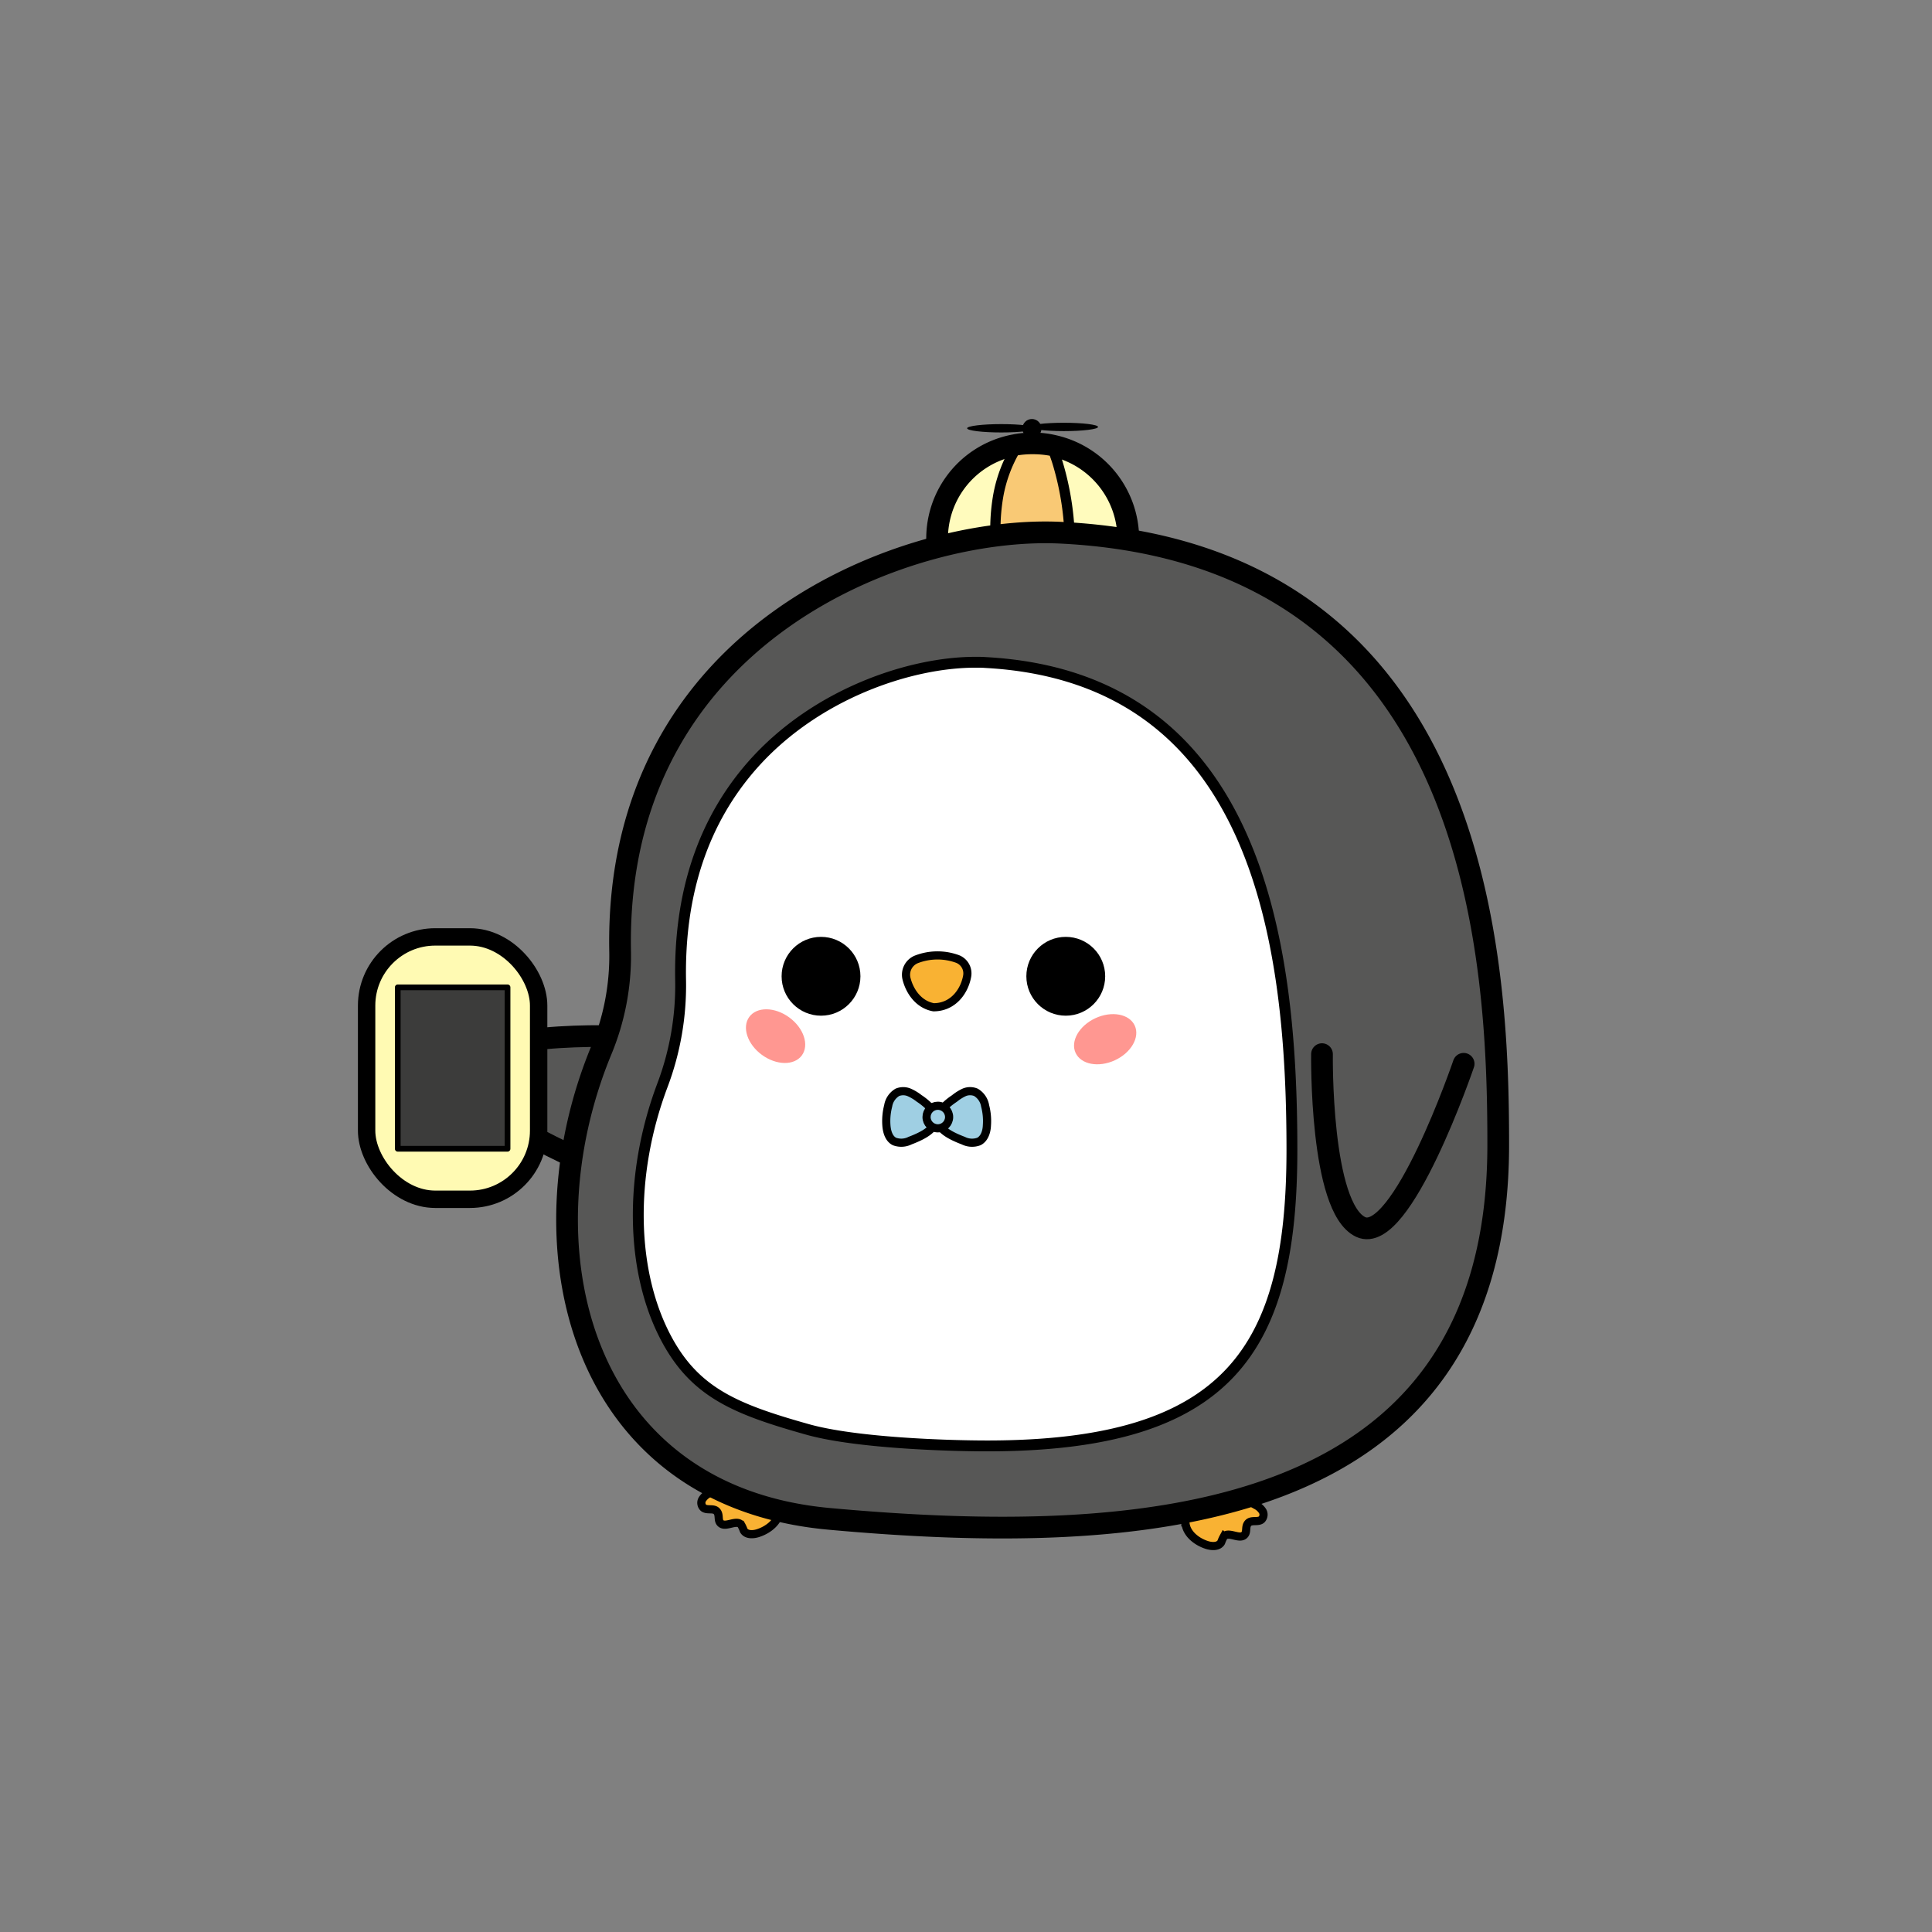 <?xml version='1.0' encoding='utf-8'?>
<svg xmlns="http://www.w3.org/2000/svg" id="Camada_1" data-name="Camada 1" viewBox="0 0 500 500"><rect x="0" y="0" width="500" height="500" fill="#808080" stroke="none"/><defs><style>.cls-1{fill:none;}.cls-2{fill:#f9b233;}.cls-10,.cls-2,.cls-3,.cls-4,.cls-5,.cls-6,.cls-8,.cls-9{stroke:#000;}.cls-2,.cls-8{stroke-miterlimit:10;stroke-width:2.11px;}.cls-3{fill:#fffbbd;}.cls-10,.cls-3,.cls-4,.cls-5,.cls-6,.cls-9{stroke-linecap:round;stroke-linejoin:round;}.cls-3,.cls-5{stroke-width:5.62px;}.cls-4{fill:#f9c975;stroke-width:2.66px;}.cls-5{fill:#575756;}.cls-6{fill:#fff;stroke-width:2.81px;}.cls-7{fill:#ff9791;}.cls-8{fill:#9fcfe3;}.cls-9{fill:#fffab3;stroke-width:4.5px;}.cls-10{fill:#3c3c3b;stroke-width:1.48px;}</style></defs><rect class="cls-1" width="500" height="500"/><path class="cls-2" d="M183.52,386.46a4.39,4.39,0,0,0-1.76,1.57,1.76,1.76,0,0,0,.29,2.18c.94.76,2.59,0,3.43.9s.23,2.22.93,3c1.25,1.45,4.17-1,5.4.51a9.21,9.21,0,0,1,.67,1.46c.69,1.18,2.42,1.11,3.73.68,2.71-.88,5.36-3,5.53-5.84a6.23,6.23,0,0,0-3.16-5.42C194.1,382.78,187.83,384,183.52,386.46Z"/><path class="cls-2" d="M325,389.52a4.32,4.32,0,0,1,1.76,1.57,1.79,1.79,0,0,1-.29,2.18c-.95.75-2.59,0-3.43.9s-.23,2.21-.94,3c-1.25,1.45-4.16-1-5.4.51a9.8,9.8,0,0,0-.66,1.47c-.7,1.18-2.43,1.1-3.73.68-2.71-.88-5.36-3-5.53-5.84A6.21,6.21,0,0,1,310,388.6C314.44,385.83,320.71,387,325,389.52Z"/><path class="cls-3" d="M292,139.48a27.25,27.25,0,0,1-.37,4.07H242.88a24.56,24.56,0,0,1,19.72-28.34,22.65,22.65,0,0,1,4.63-.45,23.17,23.17,0,0,1,5.45.62A24.72,24.72,0,0,1,292,139.48Z"/><path class="cls-4" d="M276.87,142.06h-19a50.27,50.27,0,0,1,.53-14.07,36.39,36.39,0,0,1,4.19-11.36,25,25,0,0,1,4.63-.41,25.5,25.5,0,0,1,5.45.56c.37,1,.7,1.91,1,2.89A74.49,74.49,0,0,1,276.87,142.06Z"/><circle cx="267.06" cy="110.91" r="2.47"/><ellipse cx="259.14" cy="110.84" rx="8.85" ry="1.08"/><ellipse cx="275.32" cy="110.49" rx="8.85" ry="1.08"/><path class="cls-5" d="M165.19,268.39s-39.65-2.46-45.15,7.84,40.9,28.66,40.9,28.66"/><path class="cls-5" d="M387.74,296.31c0,99.26-93.7,104-173.14,96.77-64.88-5.91-80-70.36-59-121.22a63.64,63.64,0,0,0,4.89-25.51c-1.68-82.68,74.32-110.45,114.08-108.48C383.79,143.27,387.74,249.45,387.74,296.31Z"/><path class="cls-6" d="M255.46,374.2c-10.31,0-34-.76-46.48-4.27-18.27-5.14-28.76-9.36-36.21-22.89-9.6-17.43-10.12-42.76-1.36-66.1a73.17,73.17,0,0,0,4.73-27.2c-.42-22.65,5.91-41.48,18.83-56,16.22-18.2,40.55-26.35,57.46-26.35.9,0,1.78,0,2.63.07,71.07,3.86,79.29,73.83,79.29,126.13C334.35,349,318.27,374.2,255.46,374.2Z"/><path class="cls-5" d="M342.13,272.81s-.56,39.72,10,44.72,26.66-42.22,26.66-42.22"/><circle cx="212.48" cy="252.66" r="10.2"/><circle cx="275.82" cy="252.66" r="10.2"/><path class="cls-2" d="M247.75,248.16a15.11,15.11,0,0,0-10.66.15,4.29,4.29,0,0,0-2.48,5c.75,3,2.94,6.62,7,7.37,5.05,0,8-4.14,8.69-8.06A4,4,0,0,0,247.75,248.16Z"/><ellipse class="cls-7" cx="286.01" cy="268.96" rx="8.43" ry="6" transform="translate(-86.39 144.63) rotate(-24.78)"/><ellipse class="cls-7" cx="200.72" cy="268.13" rx="6" ry="8.43" transform="translate(-134.2 271.59) rotate(-53.77)"/><path class="cls-8" d="M235.53,295.19a5.07,5.07,0,0,1-4.06.22c-1.44-.74-1.95-2.54-2.07-4.15a15.68,15.68,0,0,1,.46-5.06,5,5,0,0,1,2.39-3.51,4,4,0,0,1,3,0,11.82,11.82,0,0,1,2.62,1.57,16,16,0,0,1,3,2.52C244.55,291.21,239.33,293.74,235.53,295.19Z"/><path class="cls-8" d="M249.29,295.19a5.06,5.06,0,0,0,4.06.22c1.43-.74,2-2.54,2.06-4.15a15.41,15.41,0,0,0-.46-5.06,5,5,0,0,0-2.39-3.51,3.94,3.94,0,0,0-3,0A11.89,11.89,0,0,0,247,284.3a16.24,16.24,0,0,0-3,2.52C240.26,291.21,245.49,293.74,249.29,295.19Z"/><circle class="cls-8" cx="242.71" cy="289.09" r="2.92"/><rect class="cls-9" x="94.88" y="242.47" width="44.52" height="67.9" rx="17.77"/><rect class="cls-10" x="102.94" y="255.52" width="28.41" height="41.78"/></svg>